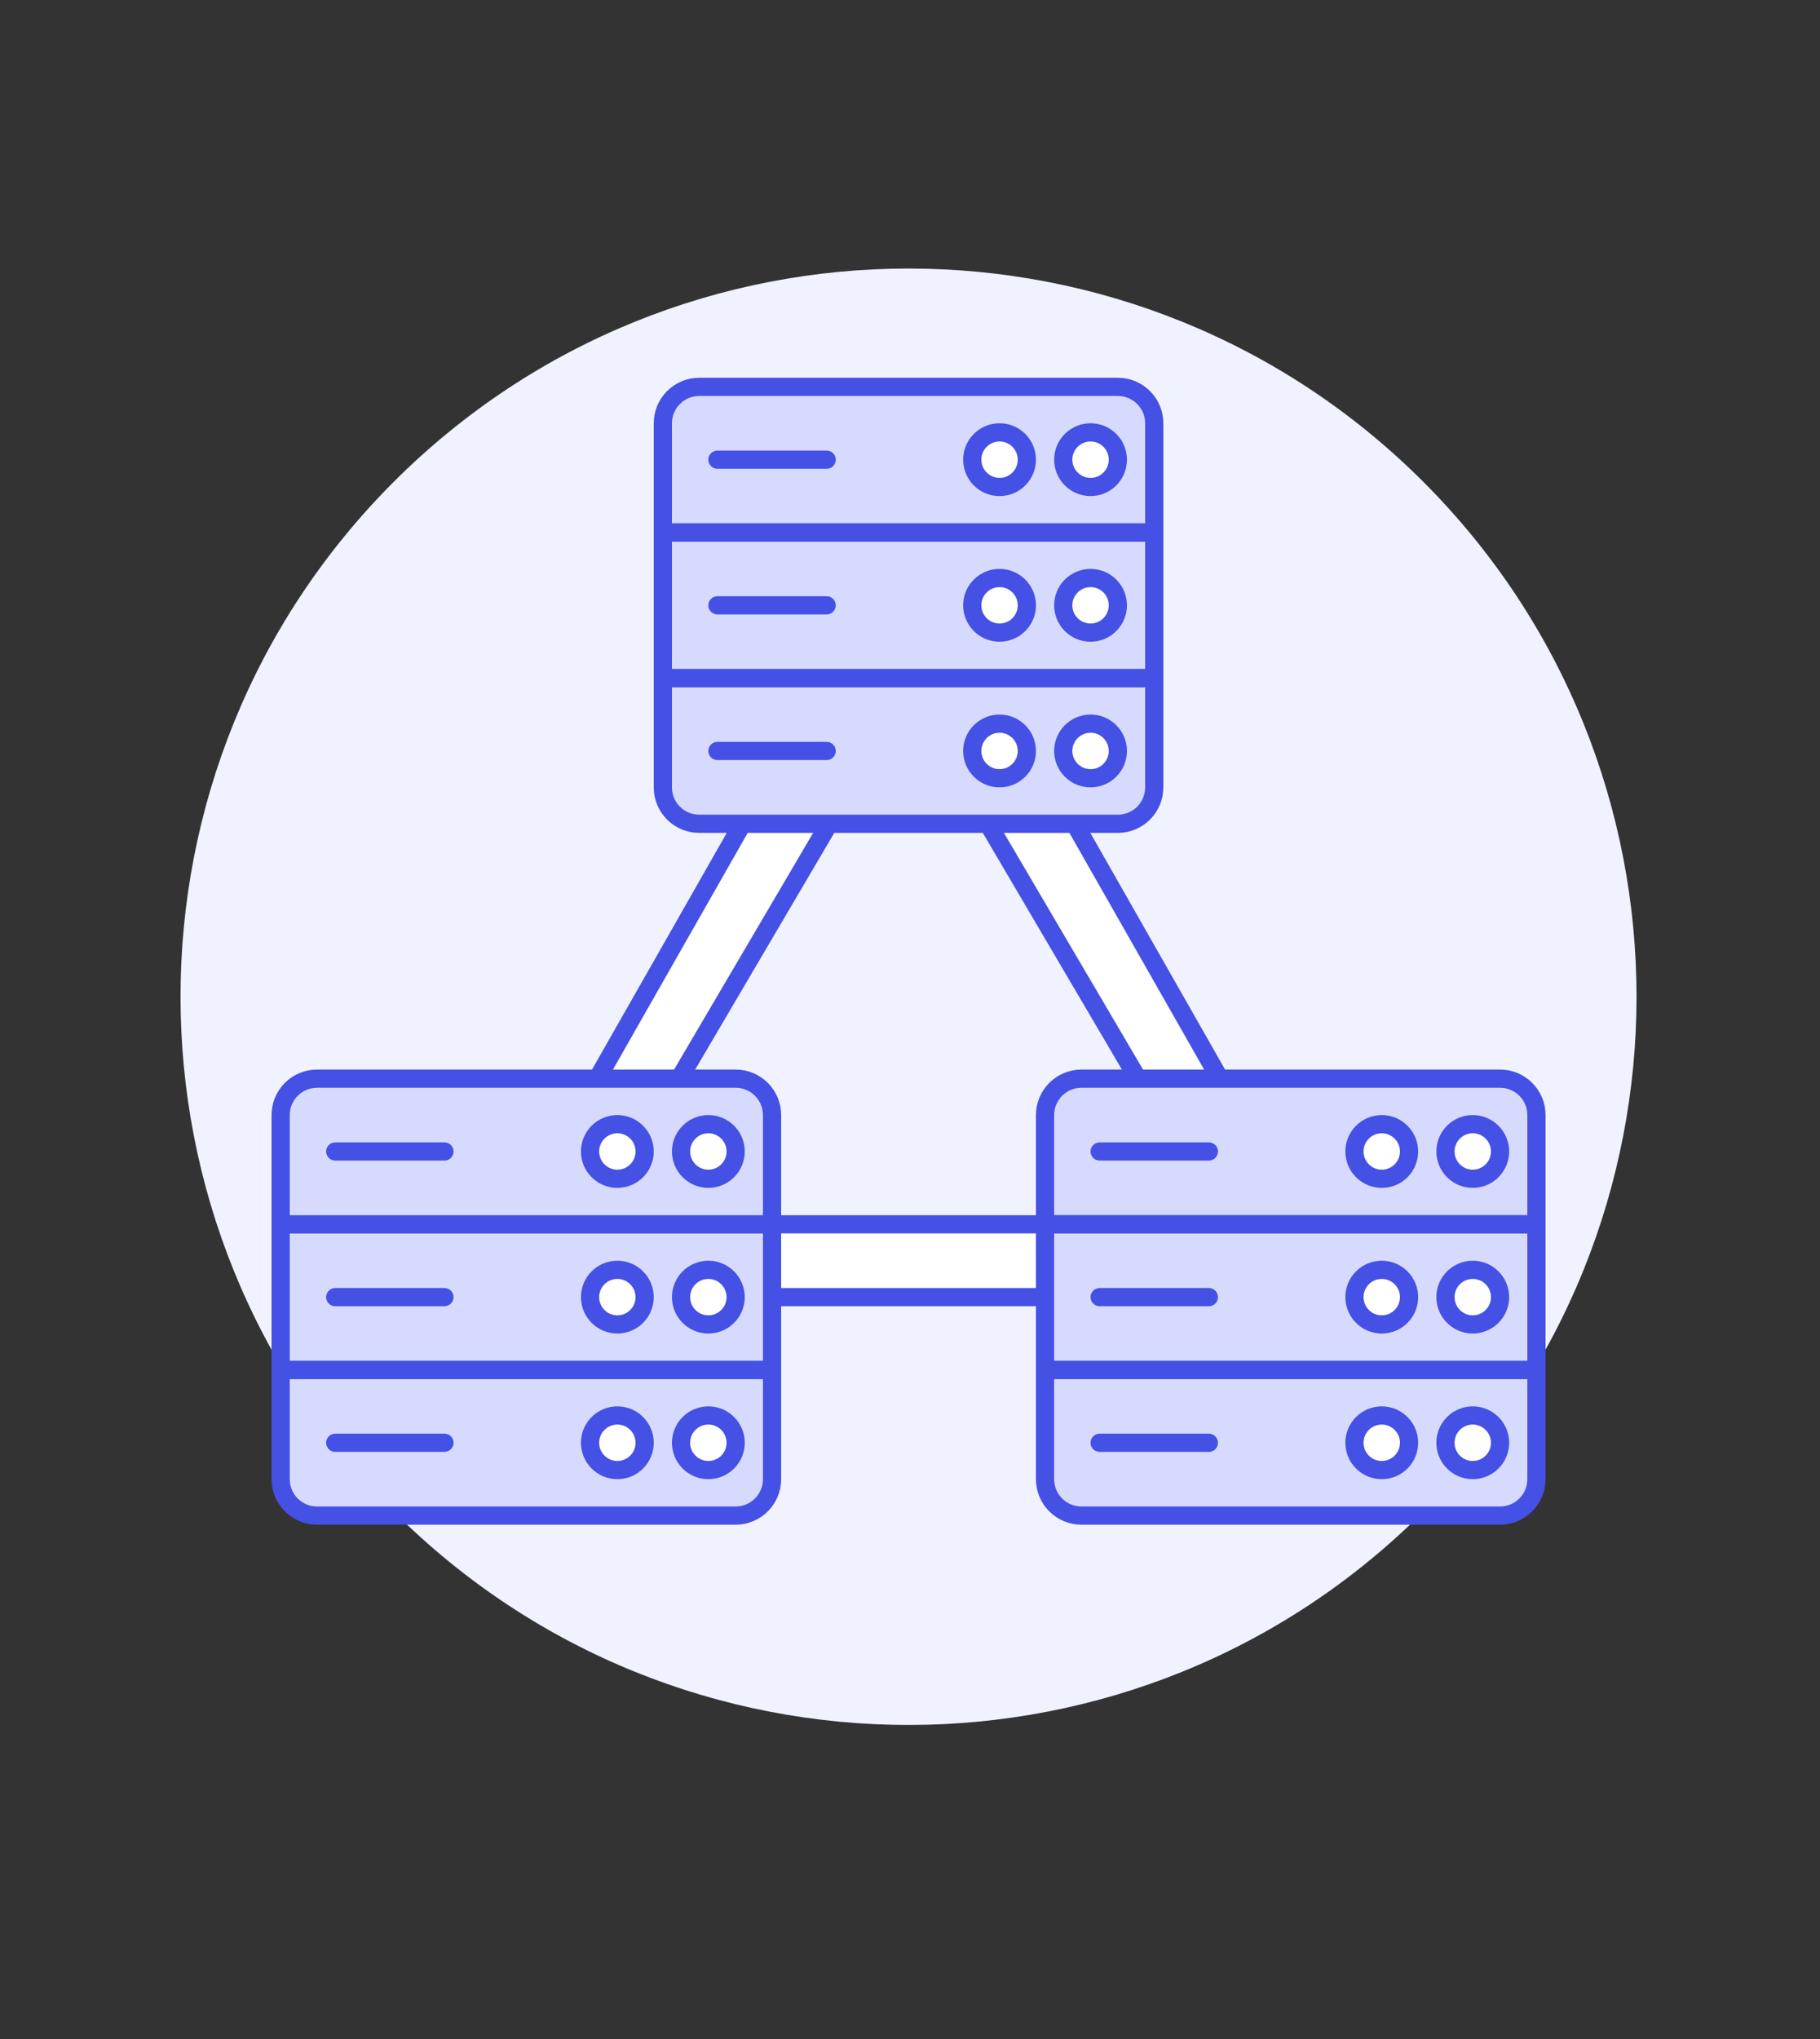 <?xml version="1.0" encoding="UTF-8"?><svg version="1.1" viewBox="0 0 100 112" xmlns="http://www.w3.org/2000/svg" xmlns:xlink="http://www.w3.org/1999/xlink"><rect x="0" y="0" width="100" height="112" fill="#333333" stroke="none"/><!--Generated by IJSVG (https://github.com/curthard89/IJSVG)--><path d="M78.204,26.466c15.621,15.621 15.621,40.948 0,56.569c-15.621,15.621 -40.948,15.621 -56.569,0c-15.621,-15.621 -15.621,-40.948 -7.10543e-15,-56.569c15.621,-15.621 40.948,-15.621 56.569,-7.10543e-15" fill="#F0F2FF"></path><path fill="#FFF" stroke="#4550E5" stroke-linejoin="round" stroke-width="1" d="M70.42,71.25h-41l3.7272e-08,1.60441e-11c-1.105,-0 -2,-0.896 -1.999,-2.001c0,-0.301 0.068,-0.598 0.199,-0.869l20.5,-36l1.50686e-08,-3.11128e-08c0.481,-0.994 1.678,-1.41 2.672,-0.928c0.405,0.196 0.732,0.523 0.928,0.928l20.5,36l5.72227e-08,1.18448e-07c0.48,0.995 0.064,2.19 -0.931,2.671c-0.271,0.131 -0.568,0.199 -0.869,0.199Zm-37.8,-4h34.6l-17.3,-29.43Z"></path><path d="M17.42,83.25c-1.105,0 -2,-0.895 -2,-2v-20c0,-1.105 0.895,-2 2,-2h23c1.105,0 2,0.895 2,2v20c0,1.105 -0.895,2 -2,2Z" fill="#D6DAFF"></path><path fill="none" stroke="#4550E5" stroke-linecap="round" stroke-linejoin="round" stroke-width="1" d="M40.42,83.25h-23h-8.74228e-08c-1.105,-4.82823e-08 -2,-0.895 -2,-2c0,0 0,0 0,0v-6h27v6v8.74228e-08c0,1.105 -0.895,2 -2,2c-2.70922e-08,0 -6.03306e-08,0 -8.74228e-08,0Z"></path><g stroke-linecap="round" stroke-width="1" stroke="#4550E5" fill="none" stroke-linejoin="round"><path d="M18.42,79.25h6"></path><path d="M15.42,67.25h27v8h-27Z"></path><path d="M18.42,71.25h6"></path><path fill="#D6DAFF" d="M42.42,67.25h-27v-6l2.13163e-14,3.01992e-07c-1.66785e-07,-1.105 0.895,-2 2,-2h23h-8.74228e-08c1.105,-4.82823e-08 2,0.895 2,2Z"></path><path d="M18.42,63.25h6"></path><path fill="#FFF" d="M39.981,62.189c0.586,0.586 0.586,1.536 0,2.121c-0.586,0.586 -1.536,0.586 -2.121,0c-0.586,-0.586 -0.586,-1.536 0,-2.121c0.586,-0.586 1.536,-0.586 2.121,0"></path><path fill="#FFF" d="M34.981,62.189c0.586,0.586 0.586,1.536 0,2.121c-0.586,0.586 -1.536,0.586 -2.121,0c-0.586,-0.586 -0.586,-1.536 0,-2.121c0.586,-0.586 1.536,-0.586 2.121,0"></path><path fill="#FFF" d="M39.981,70.189c0.586,0.586 0.586,1.536 0,2.121c-0.586,0.586 -1.536,0.586 -2.121,0c-0.586,-0.586 -0.586,-1.536 0,-2.121c0.586,-0.586 1.536,-0.586 2.121,0"></path><path fill="#FFF" d="M34.981,70.189c0.586,0.586 0.586,1.536 0,2.121c-0.586,0.586 -1.536,0.586 -2.121,0c-0.586,-0.586 -0.586,-1.536 0,-2.121c0.586,-0.586 1.536,-0.586 2.121,0"></path><path fill="#FFF" d="M39.981,78.189c0.586,0.586 0.586,1.536 0,2.121c-0.586,0.586 -1.536,0.586 -2.121,0c-0.586,-0.586 -0.586,-1.536 0,-2.121c0.586,-0.586 1.536,-0.586 2.121,0"></path><path fill="#FFF" d="M34.981,78.189c0.586,0.586 0.586,1.536 0,2.121c-0.586,0.586 -1.536,0.586 -2.121,0c-0.586,-0.586 -0.586,-1.536 0,-2.121c0.586,-0.586 1.536,-0.586 2.121,0"></path></g><path fill="#D6DAFF" d="M59.42,83.25c-1.105,0 -2,-0.895 -2,-2v-20c0,-1.105 0.895,-2 2,-2h23c1.105,0 2,0.895 2,2v20c0,1.105 -0.895,2 -2,2Z"></path><g stroke-linecap="round" stroke-width="1" stroke="#4550E5" fill="none" stroke-linejoin="round"><path d="M82.42,83.25h-23h-8.74228e-08c-1.105,-4.82823e-08 -2,-0.895 -2,-2c0,0 0,0 0,0v-6h27v6v8.74228e-08c0,1.105 -0.895,2 -2,2c-2.70922e-08,0 -6.03306e-08,0 -8.74228e-08,0Z"></path><path d="M60.42,79.25h6"></path><path d="M57.42,67.25h27v8h-27Z"></path><path d="M60.42,71.25h6"></path><path d="M84.42,67.25h-27v-6l2.13163e-14,3.01992e-07c-1.66785e-07,-1.105 0.895,-2 2,-2h23h-8.74228e-08c1.105,-4.82823e-08 2,0.895 2,2Z"></path><path d="M60.42,63.25h6"></path><path fill="#FFF" d="M81.981,62.189c0.586,0.586 0.586,1.536 0,2.121c-0.586,0.586 -1.536,0.586 -2.121,0c-0.586,-0.586 -0.586,-1.536 0,-2.121c0.586,-0.586 1.536,-0.586 2.121,0"></path><path fill="#FFF" d="M76.981,62.189c0.586,0.586 0.586,1.536 0,2.121c-0.586,0.586 -1.536,0.586 -2.121,0c-0.586,-0.586 -0.586,-1.536 0,-2.121c0.586,-0.586 1.536,-0.586 2.121,0"></path><path fill="#FFF" d="M81.981,70.189c0.586,0.586 0.586,1.536 0,2.121c-0.586,0.586 -1.536,0.586 -2.121,0c-0.586,-0.586 -0.586,-1.536 0,-2.121c0.586,-0.586 1.536,-0.586 2.121,0"></path><path fill="#FFF" d="M76.981,70.189c0.586,0.586 0.586,1.536 0,2.121c-0.586,0.586 -1.536,0.586 -2.121,0c-0.586,-0.586 -0.586,-1.536 0,-2.121c0.586,-0.586 1.536,-0.586 2.121,0"></path><path fill="#FFF" d="M81.981,78.189c0.586,0.586 0.586,1.536 0,2.121c-0.586,0.586 -1.536,0.586 -2.121,0c-0.586,-0.586 -0.586,-1.536 0,-2.121c0.586,-0.586 1.536,-0.586 2.121,0"></path><path fill="#FFF" d="M76.981,78.189c0.586,0.586 0.586,1.536 0,2.121c-0.586,0.586 -1.536,0.586 -2.121,0c-0.586,-0.586 -0.586,-1.536 0,-2.121c0.586,-0.586 1.536,-0.586 2.121,0"></path></g><path fill="#D6DAFF" d="M38.42,45.25c-1.105,0 -2,-0.895 -2,-2v-20c0,-1.105 0.895,-2 2,-2h23c1.105,0 2,0.895 2,2v20c0,1.105 -0.895,2 -2,2Z"></path><g stroke-linecap="round" stroke-width="1" stroke="#4550E5" fill="none" stroke-linejoin="round"><path d="M61.42,45.25h-23h-8.74228e-08c-1.105,-4.82823e-08 -2,-0.895 -2,-2c0,0 0,-7.10543e-15 0,-7.10543e-15v-6h27v6v8.74228e-08c0,1.105 -0.895,2 -2,2c-2.70922e-08,0 -6.03306e-08,0 -8.74228e-08,0Z"></path><path d="M39.42,41.25h6"></path><path d="M36.42,29.25h27v8h-27Z"></path><path d="M39.42,33.25h6"></path><path d="M63.42,29.25h-27v-6l2.13163e-14,3.01992e-07c-1.66785e-07,-1.105 0.895,-2 2,-2h23l-8.74228e-08,3.55271e-15c1.105,-4.82823e-08 2,0.895 2,2Z"></path><path d="M39.42,25.25h6"></path><path fill="#FFF" d="M60.981,24.189c0.586,0.586 0.586,1.536 0,2.121c-0.586,0.586 -1.536,0.586 -2.121,0c-0.586,-0.586 -0.586,-1.536 0,-2.121c0.586,-0.586 1.536,-0.586 2.121,0"></path><path fill="#FFF" d="M55.981,24.189c0.586,0.586 0.586,1.536 0,2.121c-0.586,0.586 -1.536,0.586 -2.121,0c-0.586,-0.586 -0.586,-1.536 0,-2.121c0.586,-0.586 1.536,-0.586 2.121,0"></path><path fill="#FFF" d="M60.981,32.189c0.586,0.586 0.586,1.536 0,2.121c-0.586,0.586 -1.536,0.586 -2.121,0c-0.586,-0.586 -0.586,-1.536 0,-2.121c0.586,-0.586 1.536,-0.586 2.121,0"></path><path fill="#FFF" d="M55.981,32.189c0.586,0.586 0.586,1.536 0,2.121c-0.586,0.586 -1.536,0.586 -2.121,0c-0.586,-0.586 -0.586,-1.536 0,-2.121c0.586,-0.586 1.536,-0.586 2.121,0"></path><path fill="#FFF" d="M60.981,40.189c0.586,0.586 0.586,1.536 0,2.121c-0.586,0.586 -1.536,0.586 -2.121,0c-0.586,-0.586 -0.586,-1.536 0,-2.121c0.586,-0.586 1.536,-0.586 2.121,0"></path><path fill="#FFF" d="M55.981,40.189c0.586,0.586 0.586,1.536 0,2.121c-0.586,0.586 -1.536,0.586 -2.121,0c-0.586,-0.586 -0.586,-1.536 0,-2.121c0.586,-0.586 1.536,-0.586 2.121,0"></path></g></svg>